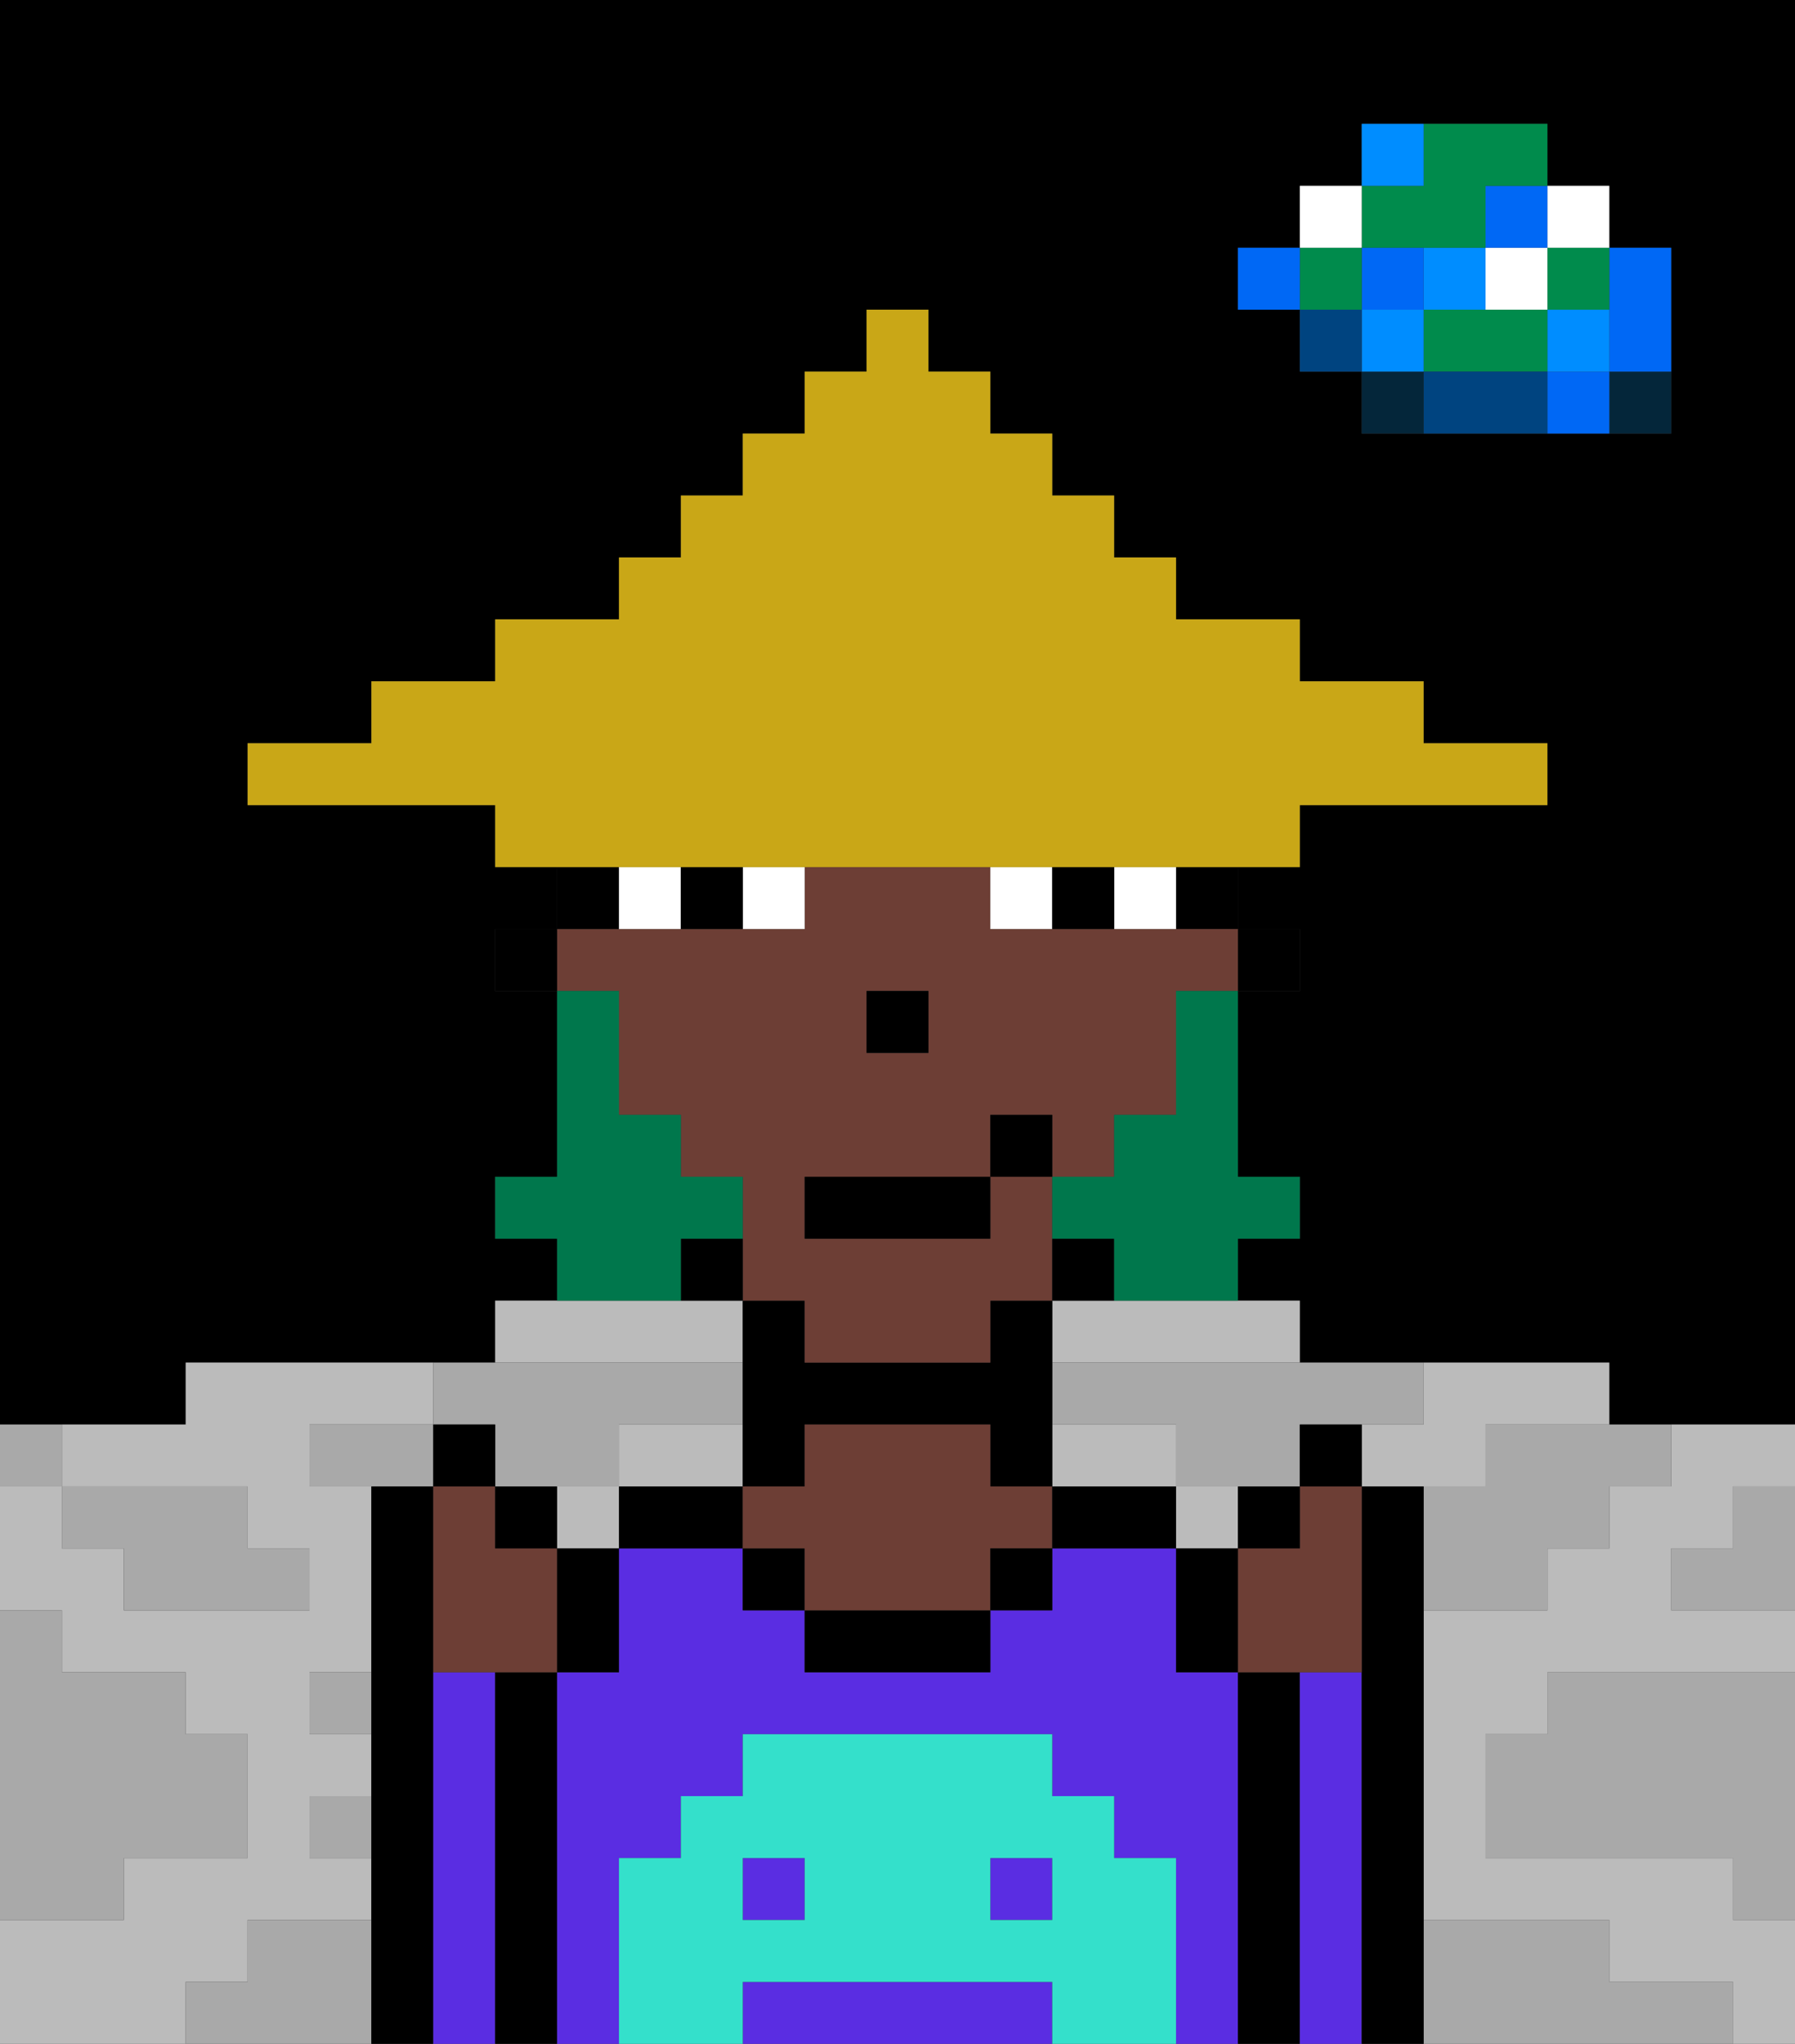 <svg xmlns="http://www.w3.org/2000/svg" viewBox="0 0 29 33"><rect x="0" y="0" width="29" height="33" fill="#333333" stroke="none"/><defs><style>polygon,rect,path{shape-rendering:crispedges;}polygon,rect,path{shape-rendering:crispedges;}.kb52-1{fill:#a9a9a9;}.kb52-2{fill:#bbbbbb;}.kb52-3{fill:#04263a;}.kb52-4{fill:#0068f5;}.kb52-5{fill:#008dff;}.kb52-6{fill:#008b4c;}.kb52-7{fill:#ffffff;}.kb52-8{fill:#004480;}.kb52-9{fill:#000000;}.kb52-10{fill:#5a2de2;}.kb52-11{fill:#6d3e35;}.kb52-12{fill:#34e0cb;}.kb52-13{fill:#00774c;}.kb52-14{fill:#c9a717;}</style></defs><polygon class="kb52-1" points="28 25 27 25 27 26 28 26 29 26 29 25 29 24 28 24 28 25"/><path class="kb52-9" d="M27,0H0V23H3V22H8V21H9V20H8V19H9V16H8V15H9V14H8V13H4V12H6V11H8V10h2V9h1V8h1V7h1V6h1V5h1V6h1V7h1V8h1V9h1v1h2v1h2v1h2v1H21v1H20v1h1v1H20v3h1v1H20v1h1v1h5v1h3V0H27Zm0,5V7H22V6H21V5H20V4h1V3h1V2h3V3h1V4h1Z"/><polygon class="kb52-1" points="27 32 26 32 26 31 25 31 24 31 23 31 23 32 23 33 24 33 25 33 26 33 27 33 28 33 28 32 27 32"/><polygon class="kb52-1" points="27 27 26 27 25 27 25 28 24 28 24 29 24 30 25 30 26 30 27 30 28 30 28 31 29 31 29 30 29 29 29 28 29 27 28 27 27 27"/><rect class="kb52-2" x="9" y="24" width="1" height="1"/><polygon class="kb52-2" points="18 24 19 24 19 23 18 23 17 23 17 24 18 24"/><polygon class="kb52-2" points="12 24 12 23 11 23 10 23 10 24 11 24 12 24"/><polygon class="kb52-2" points="4 32 4 31 5 31 6 31 6 30 5 30 5 29 6 29 6 28 5 28 5 27 6 27 6 26 6 25 6 24 5 24 5 23 6 23 7 23 7 22 6 22 5 22 4 22 3 22 3 23 2 23 1 23 1 24 2 24 3 24 4 24 4 25 5 25 5 26 4 26 3 26 2 26 2 25 1 25 1 24 0 24 0 25 0 26 1 26 1 27 2 27 3 27 3 28 4 28 4 29 4 30 3 30 2 30 2 31 1 31 0 31 0 32 0 33 1 33 2 33 3 33 3 32 4 32"/><polygon class="kb52-2" points="10 22 11 22 12 22 12 21 11 21 10 21 9 21 8 21 8 22 9 22 10 22"/><rect class="kb52-2" x="19" y="24" width="1" height="1"/><polygon class="kb52-2" points="27 23 27 24 26 24 26 25 25 25 25 26 24 26 23 26 23 27 23 28 23 29 23 30 23 31 24 31 25 31 26 31 26 32 27 32 28 32 28 33 29 33 29 32 29 31 28 31 28 30 27 30 26 30 25 30 24 30 24 29 24 28 25 28 25 27 26 27 27 27 28 27 29 27 29 26 28 26 27 26 27 25 28 25 28 24 29 24 29 23 28 23 27 23"/><polygon class="kb52-2" points="18 21 17 21 17 22 18 22 19 22 20 22 21 22 21 21 20 21 19 21 18 21"/><polygon class="kb52-2" points="22 23 22 24 23 24 24 24 24 23 25 23 26 23 26 22 25 22 24 22 23 22 23 23 22 23"/><rect class="kb52-3" x="26" y="6" width="1" height="1"/><polygon class="kb52-4" points="26 5 26 6 27 6 27 5 27 4 26 4 26 5"/><rect class="kb52-4" x="25" y="6" width="1" height="1"/><rect class="kb52-5" x="25" y="5" width="1" height="1"/><rect class="kb52-6" x="25" y="4" width="1" height="1"/><rect class="kb52-7" x="25" y="3" width="1" height="1"/><polygon class="kb52-1" points="24 23 24 24 23 24 23 25 23 26 24 26 25 26 25 25 26 25 26 24 27 24 27 23 26 23 25 23 24 23"/><polygon class="kb52-6" points="24 5 23 5 23 6 24 6 25 6 25 5 24 5"/><rect class="kb52-7" x="24" y="4" width="1" height="1"/><rect class="kb52-4" x="24" y="3" width="1" height="1"/><polygon class="kb52-8" points="24 6 23 6 23 7 24 7 25 7 25 6 24 6"/><rect class="kb52-5" x="23" y="4" width="1" height="1"/><rect class="kb52-3" x="22" y="6" width="1" height="1"/><rect class="kb52-5" x="22" y="5" width="1" height="1"/><rect class="kb52-4" x="22" y="4" width="1" height="1"/><polygon class="kb52-6" points="23 4 24 4 24 3 25 3 25 2 24 2 23 2 23 3 22 3 22 4 23 4"/><rect class="kb52-5" x="22" y="2" width="1" height="1"/><rect class="kb52-8" x="21" y="5" width="1" height="1"/><rect class="kb52-6" x="21" y="4" width="1" height="1"/><rect class="kb52-7" x="21" y="3" width="1" height="1"/><rect class="kb52-4" x="20" y="4" width="1" height="1"/><polygon class="kb52-1" points="19 22 18 22 17 22 17 23 18 23 19 23 19 24 20 24 21 24 21 23 22 23 23 23 23 22 22 22 21 22 20 22 19 22"/><rect class="kb52-1" x="5" y="27" width="1" height="1"/><polygon class="kb52-1" points="6 23 5 23 5 24 6 24 7 24 7 23 6 23"/><polygon class="kb52-1" points="8 23 8 24 9 24 10 24 10 23 11 23 12 23 12 22 11 22 10 22 9 22 8 22 7 22 7 23 8 23"/><polygon class="kb52-1" points="6 31 5 31 4 31 4 32 3 32 3 33 4 33 5 33 6 33 6 32 6 31"/><rect class="kb52-1" x="5" y="29" width="1" height="1"/><polygon class="kb52-1" points="2 31 2 30 3 30 4 30 4 29 4 28 3 28 3 27 2 27 1 27 1 26 0 26 0 27 0 28 0 29 0 30 0 31 1 31 2 31"/><polygon class="kb52-1" points="2 25 2 26 3 26 4 26 5 26 5 25 4 25 4 24 3 24 2 24 1 24 1 25 2 25"/><rect class="kb52-1" y="23" width="1" height="1"/><polygon class="kb52-9" points="7 31 7 30 7 29 7 28 7 27 7 26 7 25 7 24 6 24 6 25 6 26 6 27 6 28 6 29 6 30 6 31 6 32 6 33 7 33 7 32 7 31"/><polygon class="kb52-10" points="8 31 8 30 8 29 8 28 8 27 7 27 7 28 7 29 7 30 7 31 7 32 7 33 8 33 8 32 8 31"/><polygon class="kb52-9" points="9 31 9 30 9 29 9 28 9 27 8 27 8 28 8 29 8 30 8 31 8 32 8 33 9 33 9 32 9 31"/><rect class="kb52-10" x="12" y="30" width="1" height="1"/><rect class="kb52-10" x="16" y="30" width="1" height="1"/><polygon class="kb52-10" points="16 32 15 32 14 32 13 32 12 32 12 33 13 33 14 33 15 33 16 33 17 33 17 32 16 32"/><polygon class="kb52-10" points="20 31 20 30 20 29 20 28 20 27 19 27 19 26 19 25 18 25 17 25 17 26 16 26 16 27 15 27 14 27 13 27 13 26 12 26 12 25 11 25 10 25 10 26 10 27 9 27 9 28 9 29 9 30 9 31 9 32 9 33 10 33 10 32 10 31 10 30 11 30 11 29 12 29 12 28 13 28 14 28 15 28 16 28 17 28 17 29 18 29 18 30 19 30 19 31 19 32 19 33 20 33 20 32 20 31"/><polygon class="kb52-9" points="11 24 10 24 10 25 11 25 12 25 12 24 11 24"/><polygon class="kb52-9" points="13 24 13 23 14 23 15 23 16 23 16 24 17 24 17 23 17 22 17 21 16 21 16 22 15 22 14 22 13 22 13 21 12 21 12 22 12 23 12 24 13 24"/><rect class="kb52-9" x="12" y="25" width="1" height="1"/><polygon class="kb52-9" points="14 26 13 26 13 27 14 27 15 27 16 27 16 26 15 26 14 26"/><polygon class="kb52-11" points="16 24 16 23 15 23 14 23 13 23 13 24 12 24 12 25 13 25 13 26 14 26 15 26 16 26 16 25 17 25 17 24 16 24"/><rect class="kb52-9" x="16" y="25" width="1" height="1"/><polygon class="kb52-9" points="18 24 17 24 17 25 18 25 19 25 19 24 18 24"/><polygon class="kb52-9" points="21 31 21 30 21 29 21 28 21 27 20 27 20 28 20 29 20 30 20 31 20 32 20 33 21 33 21 32 21 31"/><polygon class="kb52-10" points="22 31 22 30 22 29 22 28 22 27 21 27 21 28 21 29 21 30 21 31 21 32 21 33 22 33 22 32 22 31"/><polygon class="kb52-9" points="23 31 23 30 23 29 23 28 23 27 23 26 23 25 23 24 22 24 22 25 22 26 22 27 22 28 22 29 22 30 22 31 22 32 22 33 23 33 23 32 23 31"/><path class="kb52-12" d="M19,31V30H18V29H17V28H12v1H11v1H10v3h2V32h5v1h2V31Zm-6,0H12V30h1Zm3,0V30h1v1Z"/><rect class="kb52-9" x="20" y="15" width="1" height="1"/><rect class="kb52-9" x="19" y="14" width="1" height="1"/><path class="kb52-11" d="M10,17v1h1v1h1v2h1v1h3V21h1V19H16v1H13V19h3V18h1v1h1V18h1V16h1V15H16V14H13v1H9v1h1Zm4-1h1v1H14Z"/><rect class="kb52-9" x="17" y="20" width="1" height="1"/><rect class="kb52-9" x="11" y="20" width="1" height="1"/><rect class="kb52-9" x="9" y="14" width="1" height="1"/><rect class="kb52-9" x="8" y="15" width="1" height="1"/><rect class="kb52-9" x="14" y="16" width="1" height="1"/><rect class="kb52-7" x="12" y="14" width="1" height="1"/><rect class="kb52-7" x="10" y="14" width="1" height="1"/><rect class="kb52-7" x="18" y="14" width="1" height="1"/><rect class="kb52-7" x="16" y="14" width="1" height="1"/><rect class="kb52-9" x="11" y="14" width="1" height="1"/><rect class="kb52-9" x="17" y="14" width="1" height="1"/><polygon class="kb52-13" points="19 17 19 18 18 18 18 19 17 19 17 20 18 20 18 21 19 21 20 21 20 20 21 20 21 19 20 19 20 18 20 17 20 16 19 16 19 17"/><polygon class="kb52-13" points="11 21 11 20 12 20 12 19 11 19 11 18 10 18 10 17 10 16 9 16 9 17 9 18 9 19 8 19 8 20 9 20 9 21 10 21 11 21"/><rect class="kb52-9" x="13" y="19" width="3" height="1"/><rect class="kb52-9" x="16" y="18" width="1" height="1"/><polygon class="kb52-11" points="21 25 20 25 20 26 20 27 21 27 22 27 22 26 22 25 22 24 21 24 21 25"/><polygon class="kb52-9" points="20 25 19 25 19 26 19 27 20 27 20 26 20 25"/><rect class="kb52-9" x="20" y="24" width="1" height="1"/><rect class="kb52-9" x="21" y="23" width="1" height="1"/><polygon class="kb52-11" points="9 25 8 25 8 24 7 24 7 25 7 26 7 27 8 27 9 27 9 26 9 25"/><polygon class="kb52-9" points="9 26 9 27 10 27 10 26 10 25 9 25 9 26"/><rect class="kb52-9" x="8" y="24" width="1" height="1"/><rect class="kb52-9" x="7" y="23" width="1" height="1"/><polygon class="kb52-14" points="11 14 12 14 13 14 14 14 15 14 16 14 17 14 18 14 19 14 20 14 21 14 21 13 22 13 23 13 24 13 25 13 25 12 24 12 23 12 23 11 22 11 21 11 21 10 20 10 19 10 19 9 18 9 18 8 17 8 17 7 16 7 16 6 15 6 15 5 14 5 14 6 13 6 13 7 12 7 12 8 11 8 11 9 10 9 10 10 9 10 8 10 8 11 7 11 6 11 6 12 5 12 4 12 4 13 5 13 6 13 7 13 8 13 8 14 9 14 10 14 11 14"/></svg>